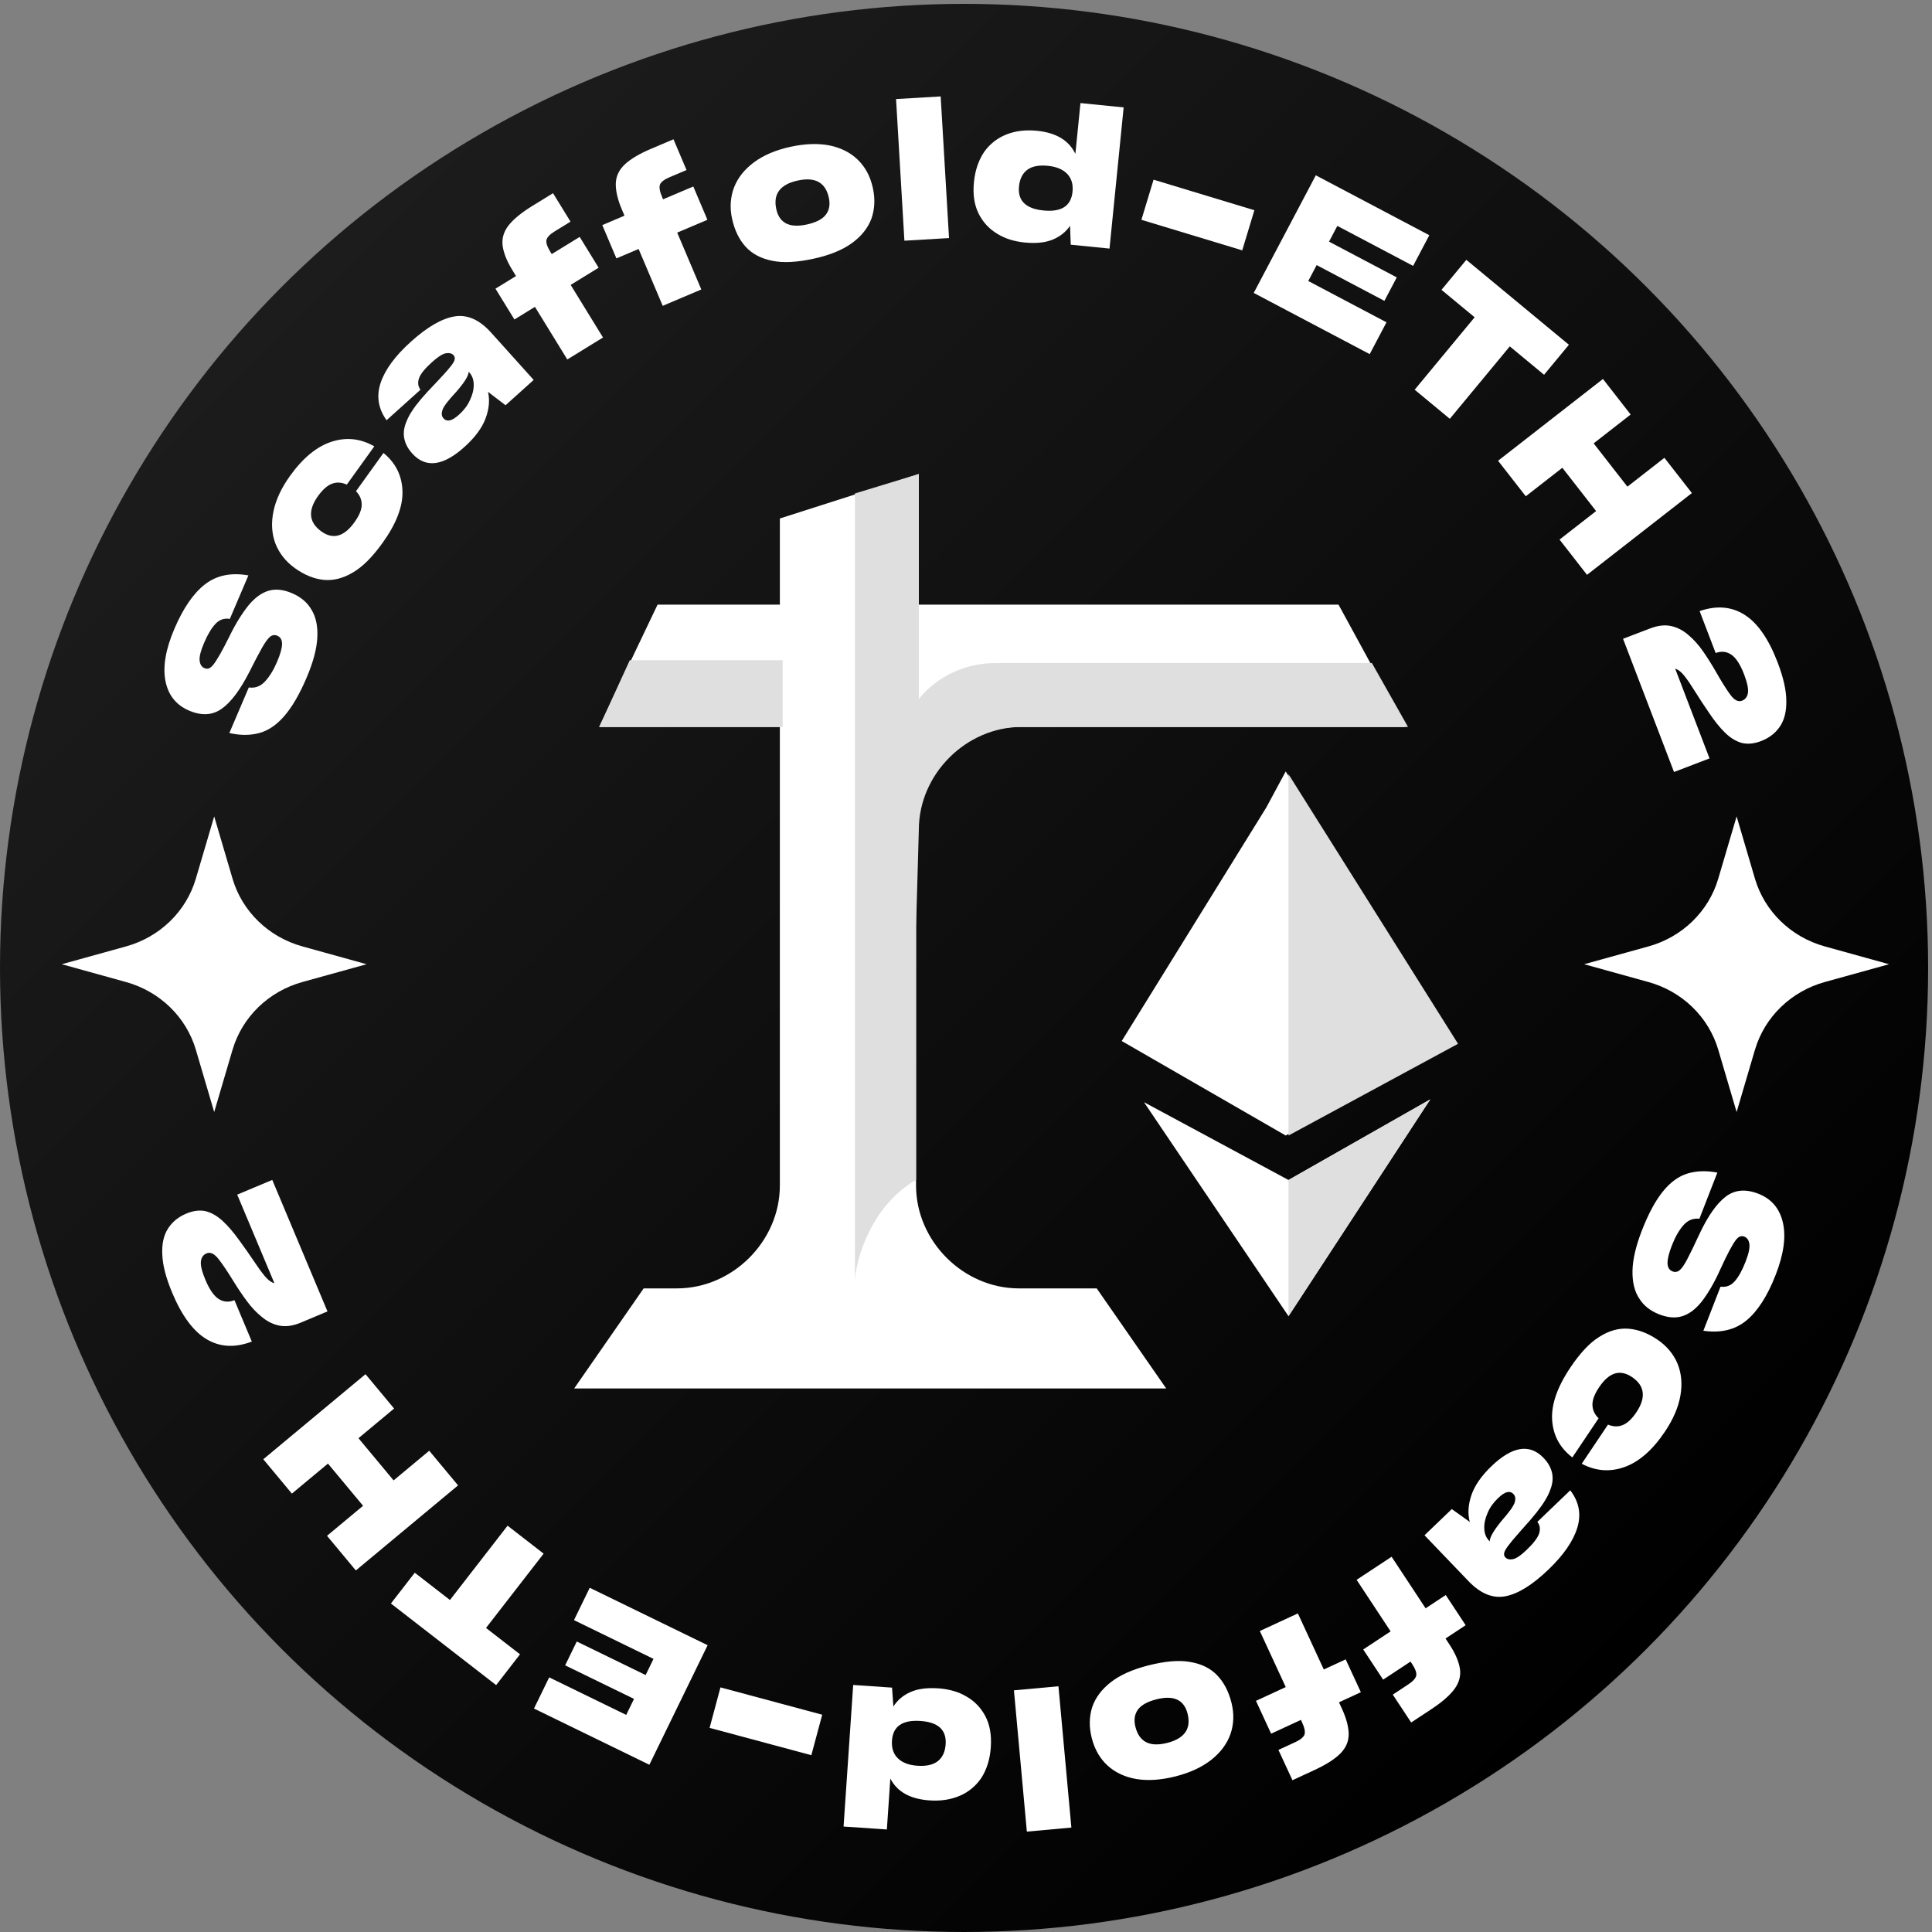 <?xml version="1.0" encoding="utf-8"?>
<!-- Generator: Adobe Illustrator 19.0.0, SVG Export Plug-In . SVG Version: 6.00 Build 0)  -->
<svg version="1.1" id="Layer_1" xmlns="http://www.w3.org/2000/svg" xmlns:xlink="http://www.w3.org/1999/xlink" x="0px" y="0px"
	 viewBox="0 0 500 500" style="enable-background:new 0 0 500 500;" xml:space="preserve">
<rect x="0" y="0" width="500" height="500" fill="#808080" stroke="none"/>
<style type="text/css">
	.st0{fill:url(#XMLID_83_);}
	.st1{fill:#FFFFFF;}
	.st2{fill:#DFDFDF;}
	.st3{fill:none;}
</style>
<linearGradient id="XMLID_83_" gradientUnits="userSpaceOnUse" x1="73.077" y1="74.077" x2="425.923" y2="426.923">
	<stop  offset="0" style="stop-color:#1C1C1C"/>
	<stop  offset="1" style="stop-color:#000000"/>
</linearGradient>
<circle id="XMLID_1_" class="st0" cx="249.5" cy="250.5" r="249.5"/>
<g id="XMLID_8_">
	<path id="XMLID_80_" class="st1" d="M327.708,208.992l5.035-9.351l5.754,9.351l37.404,60.422l-43.159,24.457l-42.439-24.457
		L327.708,208.992z"/>
</g>
<g id="XMLID_7_">
	<path id="XMLID_79_" class="st1" d="M333.463,305.381l-37.404-20.141l37.404,55.387l36.685-56.106L333.463,305.381z"/>
</g>
<g id="XMLID_6_">
	<path id="XMLID_78_" class="st2" d="M333.463,293.872v-86.318v-7.193l43.878,69.774L333.463,293.872z"/>
</g>
<g id="XMLID_5_">
	<path id="XMLID_77_" class="st2" d="M333.463,340.627v-35.246l36.685-20.86L333.463,340.627z"/>
</g>
<g id="XMLID_4_">
	<path id="XMLID_76_" class="st1" d="M201.828,134.184v10.79l0,0v11.509h-27.334l0,0h-4.316l-15.106,31.65h46.755v12.228l0,0
		v106.458c0,14.386-12.228,26.615-26.615,26.615h-8.632l-17.983,25.895h153.214l-17.983-25.895h-20.141
		c-14.386,0-26.615-12.228-26.615-26.615v-92.791c0.719-14.386,12.228-25.895,26.615-25.895h99.985l-17.263-31.65h-75.528l0,0
		h-33.088v-11.509l0,0v-22.299L201.828,134.184z"/>
</g>
<g id="XMLID_3_">
	<path id="XMLID_17_" class="st2" d="M221.25,127.71v204.285c0-5.754,4.316-20.141,15.825-26.615v-65.458l0.719-25.176
		c0-14.386,12.228-26.615,26.615-26.615h99.985l-9.351-16.544h-97.107c-13.667,0-20.141,9.351-20.141,9.351v-58.264L221.25,127.71z"
		/>
</g>
<g id="XMLID_2_">
	<path id="XMLID_9_" class="st2" d="M162.985,170.869l-7.912,17.263h47.475v-17.263H162.985z"/>
</g>
<g id="XMLID_10_">
	<path id="XMLID_18_" class="st1" d="M427.584,312.588c0.914-1.687,1.862-3.13,2.844-4.326c1.907-2.348,4.02-3.87,6.334-4.566
		c2.313-0.696,4.877-0.773,7.686-0.228l-4.646,11.943c-1.613-0.183-2.987,0.373-4.125,1.665c-1.139,1.291-2.131,3.025-2.977,5.203
		c-0.79,2.027-1.172,3.578-1.143,4.654c0.026,1.074,0.459,1.774,1.295,2.101c0.326,0.127,0.646,0.165,0.959,0.115
		c0.311-0.052,0.592-0.181,0.847-0.391c0.549-0.439,1.212-1.392,1.989-2.858c0.775-1.467,1.822-3.625,3.139-6.479
		c2.207-4.703,4.482-7.947,6.824-9.731c2.344-1.784,5.154-2.037,8.435-0.761c3.399,1.323,5.521,3.813,6.364,7.473
		c0.842,3.658,0.219,8.172-1.87,13.539c-2.124,5.457-4.651,9.393-7.582,11.807c-2.931,2.413-6.638,3.296-11.126,2.649l4.438-11.407
		c1.471,0.194,2.702-0.279,3.695-1.421c0.993-1.141,1.921-2.814,2.778-5.021c0.813-2.088,1.144-3.624,0.995-4.609
		c-0.149-0.984-0.581-1.616-1.297-1.895c-0.388-0.151-0.759-0.167-1.114-0.048s-0.744,0.457-1.168,1.014
		c-0.434,0.586-0.969,1.477-1.605,2.671s-1.415,2.798-2.334,4.809c-0.775,1.726-1.552,3.26-2.333,4.604
		c-0.78,1.345-1.562,2.534-2.342,3.57c-1.58,2.028-3.267,3.338-5.058,3.929c-1.793,0.59-3.822,0.444-6.088-0.438
		c-1.133-0.441-2.133-1.002-3.001-1.683c-0.869-0.682-1.599-1.498-2.19-2.45c-1.205-1.843-1.779-4.229-1.721-7.158
		c0.06-2.931,0.873-6.408,2.438-10.435C425.783,316.223,426.669,314.275,427.584,312.588z"/>
	<path id="XMLID_20_" class="st1" d="M401.693,367.488c-0.255-3.986,1.32-8.517,4.727-13.591c1.23-1.835,2.465-3.415,3.703-4.742
		c1.236-1.328,2.482-2.38,3.737-3.157c2.497-1.599,4.998-2.31,7.501-2.134s5.002,1.102,7.5,2.778
		c1.249,0.838,2.311,1.782,3.187,2.832c0.875,1.05,1.573,2.192,2.093,3.428c1.021,2.496,1.271,5.256,0.746,8.275
		c-0.523,3.021-1.854,6.126-3.994,9.314c-3.191,4.757-6.678,7.812-10.459,9.168c-3.781,1.354-7.475,1.072-11.08-0.847l6.793-10.124
		c1.356,0.563,2.633,0.602,3.828,0.112c1.195-0.49,2.363-1.585,3.504-3.284c1.284-1.913,1.834-3.637,1.646-5.167
		c-0.186-1.532-1.115-2.859-2.789-3.983c-1.542-1.033-3.02-1.331-4.432-0.892c-1.413,0.439-2.76,1.615-4.045,3.529
		c-1.194,1.78-1.773,3.317-1.736,4.614c0.035,1.296,0.566,2.441,1.593,3.439l-6.794,10.124
		C403.69,374.705,401.946,371.474,401.693,367.488z"/>
	<path id="XMLID_22_" class="st1" d="M380.377,393.872c-0.566-2.116-0.428-4.423,0.416-6.917c0.846-2.494,2.584-5.004,5.217-7.529
		c2.68-2.569,5.143-4.033,7.391-4.395c2.248-0.359,4.27,0.396,6.063,2.266l0.035,0.035c1.129,1.179,1.85,2.449,2.16,3.813
		s0.167,2.821-0.432,4.37c-0.168,0.472-0.364,0.938-0.59,1.396c-0.224,0.459-0.477,0.912-0.757,1.359
		c-0.541,0.917-1.287,1.976-2.239,3.178c-0.953,1.202-2.218,2.67-3.793,4.402c-0.742,0.845-1.385,1.583-1.93,2.217
		c-0.546,0.633-0.993,1.186-1.343,1.652c-0.743,0.936-1.172,1.646-1.284,2.13c-0.111,0.483-0.013,0.887,0.298,1.211
		c0.442,0.462,1.096,0.61,1.96,0.448c0.863-0.163,2.045-0.965,3.547-2.404c1.824-1.75,2.906-3.188,3.248-4.312
		c0.34-1.124,0.179-2.101-0.482-2.93l8.521-8.173c2.27,2.967,2.882,6.183,1.836,9.646c-1.045,3.463-3.544,7.089-7.492,10.876
		c-4.135,3.965-7.838,6.263-11.11,6.896c-3.272,0.633-6.459-0.667-9.56-3.9l-11.396-11.882l7.066-6.778L380.377,393.872z
		 M386.104,389.545c-0.466,0.646-0.844,1.328-1.13,2.047c-0.616,1.391-0.899,2.726-0.847,4.006c0.053,1.279,0.455,2.312,1.208,3.097
		l0.199,0.209c0.012-0.543,0.263-1.24,0.757-2.089c0.493-0.852,1.217-1.865,2.168-3.045c1.159-1.334,2.007-2.38,2.545-3.138
		c0.535-0.759,0.877-1.385,1.023-1.88c0.122-0.428,0.158-0.816,0.109-1.169c-0.049-0.352-0.207-0.666-0.473-0.944l-0.033-0.034
		c-0.421-0.438-0.949-0.585-1.586-0.44c-0.637,0.146-1.418,0.661-2.342,1.547C387.104,388.287,386.57,388.898,386.104,389.545z"/>
	<path id="XMLID_25_" class="st1" d="M359.891,422.2l-8.8-13.343l9.056-5.973l8.801,13.344l5.209-3.436l5.152,7.813l-5.208,3.436
		l0.951,1.442c0.811,1.229,1.442,2.374,1.894,3.438c0.452,1.063,0.746,2.047,0.883,2.954c0.267,1.855-0.207,3.606-1.423,5.252
		c-1.216,1.644-3.211,3.383-5.991,5.216l-5.208,3.435l-4.757-7.212l3.967-2.618c1.257-0.826,1.956-1.596,2.102-2.305
		c0.146-0.71-0.23-1.745-1.129-3.107l-0.345-0.521l-7.091,4.677l-5.154-7.813L359.891,422.2z"/>
	<path id="XMLID_27_" class="st1" d="M332.75,436.614l-6.708-14.51l9.847-4.552l6.707,14.508l5.664-2.617l3.928,8.496l-5.664,2.618
		l0.726,1.568c0.617,1.335,1.071,2.563,1.358,3.683c0.287,1.117,0.432,2.135,0.432,3.052c-0.013,1.874-0.745,3.535-2.191,4.979
		c-1.448,1.444-3.682,2.865-6.703,4.262l-5.664,2.618l-3.625-7.843l4.313-1.993c1.367-0.632,2.174-1.287,2.424-1.967
		c0.249-0.679,0.031-1.761-0.653-3.24l-0.262-0.567l-7.712,3.565l-3.927-8.496L332.75,436.614z"/>
	<path id="XMLID_29_" class="st1" d="M303.056,429.96c1.808-0.163,3.438-0.115,4.89,0.143c2.928,0.476,5.265,1.615,7.012,3.416
		c1.745,1.801,2.989,4.159,3.73,7.074c0.371,1.458,0.533,2.869,0.483,4.236c-0.048,1.366-0.291,2.682-0.729,3.948
		c-0.905,2.542-2.56,4.764-4.966,6.663c-2.406,1.9-5.469,3.324-9.191,4.271c-1.891,0.481-3.681,0.779-5.368,0.896
		c-1.688,0.114-3.289,0.051-4.804-0.19c-3.006-0.523-5.497-1.689-7.477-3.496c-1.979-1.809-3.344-4.186-4.093-7.13
		c-0.363-1.428-0.532-2.806-0.507-4.133c0.027-1.327,0.229-2.601,0.613-3.82c0.828-2.457,2.434-4.615,4.815-6.475
		c2.384-1.861,5.606-3.31,9.669-4.343C299.273,430.476,301.248,430.122,303.056,429.96z M294.457,442.499
		c-0.848,1.206-1.053,2.678-0.609,4.414c0.497,1.954,1.428,3.277,2.793,3.97c1.365,0.693,3.18,0.752,5.443,0.175
		c2.232-0.567,3.791-1.483,4.675-2.749c0.884-1.264,1.076-2.873,0.579-4.828c-0.457-1.798-1.359-3.005-2.705-3.62
		c-1.346-0.616-3.134-0.639-5.367-0.071C296.909,440.39,295.307,441.293,294.457,442.499z"/>
	<path id="XMLID_32_" class="st1" d="M273.927,436.403l3.343,36.567l-11.521,1.053l-3.342-36.568L273.927,436.403z"/>
	<path id="XMLID_34_" class="st1" d="M231.204,441.635c1.041-1.63,2.504-2.869,4.39-3.72c1.885-0.848,4.297-1.174,7.235-0.974
		c1.34,0.09,2.617,0.306,3.828,0.645c1.213,0.338,2.342,0.816,3.392,1.433c2.131,1.205,3.78,2.904,4.946,5.101
		c1.166,2.195,1.641,4.874,1.426,8.035c-0.106,1.563-0.364,3.005-0.775,4.325c-0.41,1.319-0.956,2.516-1.639,3.593
		c-1.427,2.116-3.297,3.673-5.61,4.671c-2.313,0.996-4.922,1.396-7.827,1.199c-2.491-0.17-4.577-0.721-6.263-1.652
		c-1.685-0.934-2.981-2.264-3.89-3.994l-0.895,13.17l-11.206-0.762l2.49-36.636l10.057,0.685L231.204,441.635z M232.875,446.416
		c-1.229,0.846-1.905,2.195-2.032,4.047c-0.132,1.947,0.382,3.481,1.54,4.603c1.159,1.121,2.839,1.757,5.042,1.906
		c2.332,0.159,4.099-0.242,5.302-1.203c1.205-0.96,1.873-2.415,2.005-4.361c0.125-1.853-0.355-3.279-1.441-4.284
		c-1.086-1.004-2.779-1.583-5.078-1.739C235.883,445.225,234.104,445.568,232.875,446.416z"/>
	<path id="XMLID_37_" class="st1" d="M186.457,436.695l26.331,7.072l-2.813,10.476l-26.331-7.071L186.457,436.695z"/>
	<path id="XMLID_39_" class="st1" d="M152.624,410.916l30.508,14.864l-15.075,30.938l-29.86-14.548l3.931-8.068l19.936,9.713
		l2.019-4.143l-17.821-8.683l3.006-6.171l17.822,8.683l2.039-4.185l-20.583-10.029L152.624,410.916z"/>
	<path id="XMLID_41_" class="st1" d="M116.448,414.08l14.912-19.232l9.332,7.235l-14.912,19.232l8.8,6.822l-6.177,7.968
		l-27.236-21.118l6.176-7.967L116.448,414.08z"/>
	<path id="XMLID_43_" class="st1" d="M92.771,372.205l9.09,10.922l9.223-7.678l7.462,8.965l-26.452,22.018l-7.462-8.966l9.333-7.769
		l-9.089-10.92l-9.334,7.769l-7.4-8.891l26.452-22.018l7.401,8.892L92.771,372.205z"/>
	<path id="XMLID_45_" class="st1" d="M84.751,339.393l-6.904,2.899c-2.006,0.841-3.831,1.104-5.474,0.788
		c-1.643-0.316-3.156-1.053-4.544-2.205c-1.403-1.112-2.708-2.482-3.912-4.11c-1.204-1.629-2.35-3.325-3.438-5.09
		c-1.552-2.542-2.868-4.497-3.946-5.866c-1.078-1.369-2.104-1.85-3.078-1.441c-0.855,0.359-1.343,1.059-1.462,2.098
		c-0.118,1.039,0.267,2.621,1.159,4.745c1.053,2.508,2.199,4.162,3.436,4.961c1.239,0.799,2.601,0.904,4.088,0.313l4.496,10.711
		c-4.34,1.648-8.231,1.451-11.675-0.591c-3.443-2.043-6.415-6.043-8.917-12.004c-0.806-1.919-1.423-3.698-1.852-5.34
		c-0.429-1.642-0.67-3.146-0.723-4.512c-0.147-2.75,0.332-4.998,1.437-6.746c1.106-1.748,2.691-3.056,4.756-3.923
		c0.885-0.372,1.747-0.611,2.586-0.722c0.839-0.108,1.641-0.081,2.404,0.085c1.51,0.372,2.968,1.2,4.375,2.483
		c1.406,1.284,2.864,2.979,4.374,5.088c0.724,0.98,1.394,1.913,2.009,2.801c0.616,0.887,1.197,1.735,1.746,2.546
		c1.044,1.575,1.987,2.871,2.83,3.889c0.844,1.017,1.674,1.631,2.492,1.843l-9.625-22.926l9.073-3.809L84.751,339.393z"/>
	<path id="XMLID_47_" class="st1" d="M76.507,181.129c-0.968,1.658-1.962,3.069-2.981,4.234c-1.983,2.285-4.143,3.738-6.478,4.359
		c-2.335,0.622-4.899,0.616-7.69-0.019l5.029-11.788c1.606,0.233,2.998-0.277,4.176-1.532c1.179-1.254,2.226-2.955,3.144-5.104
		c0.853-2.002,1.283-3.54,1.29-4.616c0.007-1.075-0.402-1.789-1.227-2.141c-0.323-0.138-0.642-0.188-0.955-0.146
		s-0.599,0.162-0.86,0.363c-0.562,0.422-1.255,1.352-2.079,2.793c-0.823,1.44-1.938,3.565-3.346,6.374
		c-2.357,4.63-4.736,7.8-7.134,9.507c-2.399,1.709-5.217,1.871-8.455,0.49c-3.356-1.432-5.396-3.989-6.121-7.674
		c-0.725-3.683,0.043-8.174,2.303-13.472c2.298-5.387,4.951-9.238,7.957-11.558c3.007-2.317,6.742-3.081,11.206-2.29l-4.802,11.259
		c-1.463-0.241-2.709,0.192-3.739,1.301c-1.029,1.109-2.009,2.753-2.938,4.931c-0.878,2.061-1.259,3.585-1.143,4.574
		c0.118,0.989,0.529,1.635,1.235,1.937c0.383,0.163,0.753,0.19,1.113,0.083c0.359-0.107,0.759-0.433,1.199-0.976
		c0.453-0.572,1.017-1.445,1.691-2.618c0.675-1.174,1.504-2.751,2.488-4.731c0.829-1.699,1.655-3.208,2.479-4.526
		c0.823-1.318,1.642-2.483,2.456-3.492c1.644-1.978,3.37-3.233,5.181-3.766s3.834-0.321,6.07,0.633
		c1.119,0.478,2.101,1.07,2.946,1.778c0.846,0.709,1.55,1.549,2.109,2.518c1.146,1.881,1.643,4.285,1.49,7.212
		s-1.077,6.377-2.771,10.351C78.423,177.555,77.474,179.473,76.507,181.129z"/>
	<path id="XMLID_49_" class="st1" d="M104.158,127.083c0.126,3.992-1.596,8.47-5.163,13.433c-1.289,1.792-2.573,3.333-3.853,4.619
		c-1.28,1.288-2.559,2.299-3.837,3.035c-2.549,1.518-5.071,2.148-7.566,1.892c-2.495-0.257-4.964-1.263-7.406-3.019
		c-1.221-0.878-2.252-1.855-3.094-2.934c-0.841-1.077-1.501-2.241-1.981-3.493c-0.941-2.528-1.102-5.294-0.48-8.297
		c0.621-3.001,2.052-6.062,4.293-9.18c3.343-4.65,6.926-7.592,10.748-8.825c3.822-1.232,7.505-0.832,11.047,1.202l-7.116,9.899
		c-1.337-0.606-2.612-0.685-3.822-0.234c-1.21,0.45-2.413,1.507-3.608,3.17c-1.345,1.87-1.949,3.574-1.812,5.111
		c0.137,1.537,1.023,2.894,2.66,4.07c1.507,1.083,2.974,1.428,4.4,1.033c1.426-0.393,2.811-1.525,4.156-3.396
		c1.251-1.741,1.88-3.26,1.886-4.557c0.006-1.296-0.488-2.459-1.482-3.489l7.116-9.899
		C102.394,119.805,104.033,123.09,104.158,127.083z"/>
	<path id="XMLID_51_" class="st1" d="M126.293,101.406c0.499,2.134,0.287,4.435-0.636,6.899c-0.924,2.467-2.741,4.92-5.453,7.36
		c-2.76,2.482-5.268,3.868-7.526,4.156c-2.259,0.289-4.255-0.53-5.988-2.457l-0.033-0.036c-1.091-1.213-1.771-2.507-2.038-3.88
		c-0.267-1.374-0.078-2.824,0.57-4.354c0.184-0.466,0.395-0.925,0.634-1.377c0.239-0.451,0.506-0.896,0.801-1.334
		c0.568-0.898,1.349-1.934,2.339-3.105c0.991-1.171,2.301-2.598,3.931-4.279c0.769-0.82,1.435-1.538,2-2.154
		c0.565-0.615,1.03-1.152,1.393-1.609c0.774-0.91,1.224-1.605,1.352-2.087c0.127-0.479,0.042-0.887-0.259-1.221
		c-0.428-0.475-1.076-0.646-1.944-0.51s-2.075,0.899-3.622,2.29c-1.879,1.691-3.007,3.093-3.383,4.206
		c-0.376,1.113-0.247,2.094,0.388,2.943l-8.778,7.897c-2.173-3.037-2.682-6.271-1.527-9.699c1.155-3.428,3.768-6.973,7.835-10.633
		c4.259-3.831,8.033-6.01,11.324-6.539c3.291-0.529,6.435,0.872,9.43,4.202l11.012,12.239l-7.28,6.55L126.293,101.406z
		 M120.432,105.549c0.486-0.632,0.885-1.302,1.194-2.011c0.661-1.37,0.986-2.695,0.974-3.977c-0.012-1.28-0.381-2.325-1.108-3.134
		l-0.192-0.215c-0.029,0.543-0.303,1.231-0.823,2.063c-0.52,0.835-1.274,1.825-2.264,2.975c-1.201,1.296-2.082,2.314-2.643,3.055
		c-0.56,0.741-0.921,1.356-1.083,1.846c-0.135,0.424-0.185,0.813-0.146,1.165c0.038,0.354,0.186,0.673,0.442,0.958l0.033,0.036
		c0.407,0.452,0.93,0.615,1.572,0.491c0.64-0.125,1.437-0.615,2.388-1.472C119.393,106.774,119.945,106.18,120.432,105.549z"/>
	<path id="XMLID_54_" class="st1" d="M147.687,73.731l8.371,13.617l-9.242,5.681l-8.371-13.616l-5.316,3.267l-4.901-7.973
		l5.315-3.269l-0.905-1.472c-0.77-1.254-1.365-2.419-1.782-3.496c-0.418-1.076-0.681-2.069-0.79-2.98
		c-0.208-1.863,0.323-3.598,1.59-5.203c1.267-1.604,3.317-3.278,6.153-5.022l5.316-3.268l4.524,7.36l-4.048,2.488
		c-1.282,0.788-2.006,1.535-2.174,2.238c-0.168,0.704,0.175,1.751,1.03,3.142l0.327,0.531l7.238-4.448l4.901,7.974L147.687,73.731z"
		/>
	<path id="XMLID_56_" class="st1" d="M175.258,60.198l6.241,14.715l-9.987,4.236l-6.241-14.715l-5.745,2.436l-3.655-8.616
		l5.745-2.437l-0.675-1.591c-0.575-1.355-0.989-2.596-1.24-3.724c-0.252-1.127-0.364-2.147-0.335-3.064
		c0.074-1.873,0.857-3.509,2.35-4.907c1.493-1.397,3.771-2.746,6.835-4.046l5.745-2.437l3.374,7.954l-4.375,1.855
		c-1.385,0.588-2.213,1.218-2.484,1.888c-0.272,0.672-0.089,1.759,0.548,3.261l0.244,0.574l7.822-3.316l3.654,8.617L175.258,60.198z
		"/>
	<path id="XMLID_58_" class="st1" d="M204.75,67.791c-1.813,0.104-3.439,0.005-4.883-0.3c-2.911-0.57-5.209-1.784-6.897-3.642
		c-1.687-1.855-2.854-4.253-3.501-7.19c-0.323-1.469-0.439-2.885-0.346-4.249c0.093-1.363,0.377-2.672,0.855-3.924
		c0.986-2.512,2.712-4.678,5.179-6.499c2.465-1.821,5.573-3.146,9.323-3.972c1.906-0.42,3.705-0.66,5.396-0.722
		c1.69-0.062,3.288,0.054,4.794,0.344c2.987,0.62,5.44,1.865,7.361,3.736c1.919,1.87,3.206,4.29,3.86,7.259
		c0.317,1.438,0.441,2.819,0.374,4.145c-0.069,1.326-0.313,2.593-0.736,3.8c-0.907,2.429-2.581,4.533-5.022,6.316
		c-2.442,1.783-5.709,3.126-9.803,4.028C208.546,67.397,206.562,67.686,204.75,67.791z M213.747,55.535
		c0.888-1.178,1.139-2.642,0.753-4.393c-0.434-1.969-1.322-3.321-2.664-4.058c-1.342-0.736-3.154-0.854-5.435-0.351
		c-2.25,0.496-3.837,1.362-4.761,2.598c-0.924,1.235-1.168,2.838-0.734,4.807c0.399,1.813,1.261,3.048,2.586,3.706
		c1.324,0.659,3.112,0.74,5.362,0.244C211.229,57.565,212.86,56.713,213.747,55.535z"/>
	<path id="XMLID_61_" class="st1" d="M234.058,62.293l-2.16-36.656l11.548-0.681l2.16,36.656L234.058,62.293z"/>
	<path id="XMLID_63_" class="st1" d="M276.926,58.439c-1.093,1.595-2.595,2.786-4.506,3.576c-1.913,0.789-4.334,1.037-7.263,0.743
		c-1.337-0.134-2.606-0.39-3.807-0.767c-1.201-0.377-2.315-0.891-3.343-1.541c-2.092-1.271-3.686-3.022-4.78-5.255
		s-1.485-4.925-1.169-8.076c0.156-1.561,0.461-2.993,0.912-4.299c0.453-1.306,1.038-2.484,1.754-3.539
		c1.493-2.068,3.412-3.565,5.756-4.488s4.965-1.239,7.863-0.949c2.482,0.249,4.551,0.866,6.205,1.853
		c1.654,0.985,2.907,2.357,3.761,4.115l1.315-13.135l11.176,1.119l-3.659,36.537l-10.029-1.005L276.926,58.439z M275.408,53.607
		c1.254-0.807,1.975-2.133,2.16-3.98c0.193-1.942-0.271-3.492-1.393-4.649c-1.122-1.158-2.781-1.847-4.979-2.066
		c-2.324-0.233-4.104,0.111-5.338,1.032c-1.234,0.923-1.947,2.354-2.142,4.296c-0.186,1.847,0.249,3.29,1.303,4.327
		c1.054,1.039,2.727,1.673,5.019,1.902C272.363,54.701,274.152,54.415,275.408,53.607z"/>
	<path id="XMLID_66_" class="st1" d="M321.488,64.789l-26.093-7.904l3.146-10.382l26.092,7.904L321.488,64.789z"/>
	<path id="XMLID_68_" class="st1" d="M354.479,91.648l-30.013-15.839l16.063-30.438l29.376,15.504l-4.188,7.938l-19.613-10.351
		l-2.15,4.074l17.531,9.253l-3.203,6.071l-17.532-9.254l-2.173,4.118l20.248,10.687L354.479,91.648z"/>
	<path id="XMLID_70_" class="st1" d="M390.731,89.643l-15.52,18.744l-9.096-7.53l15.521-18.745l-8.578-7.102l6.429-7.764
		l26.546,21.979l-6.43,7.765L390.731,89.643z"/>
	<path id="XMLID_72_" class="st1" d="M413.07,132.264l-8.736-11.205l-9.463,7.379l-7.172-9.198l27.141-21.162l7.172,9.198
		l-9.576,7.467l8.736,11.205l9.576-7.467l7.113,9.123l-27.142,21.161l-7.112-9.123L413.07,132.264z"/>
	<path id="XMLID_74_" class="st1" d="M420.044,165.319l6.993-2.676c2.032-0.778,3.865-0.982,5.496-0.612
		c1.632,0.368,3.122,1.152,4.471,2.349c1.367,1.156,2.627,2.567,3.779,4.234c1.15,1.666,2.242,3.398,3.273,5.197
		c1.469,2.589,2.722,4.586,3.755,5.989s2.044,1.916,3.03,1.538c0.867-0.331,1.377-1.014,1.529-2.049
		c0.152-1.034-0.184-2.628-1.007-4.78c-0.972-2.54-2.064-4.229-3.274-5.068c-1.213-0.838-2.571-0.986-4.077-0.444l-4.151-10.85
		c4.391-1.509,8.274-1.187,11.65,0.966c3.375,2.151,6.219,6.246,8.527,12.282c0.744,1.943,1.305,3.742,1.681,5.396
		c0.376,1.655,0.568,3.166,0.579,4.533c0.057,2.753-0.494,4.984-1.653,6.696c-1.163,1.712-2.788,2.969-4.88,3.769
		c-0.896,0.343-1.767,0.556-2.608,0.639c-0.842,0.081-1.642,0.028-2.399-0.161c-1.498-0.421-2.93-1.296-4.293-2.624
		c-1.365-1.327-2.768-3.069-4.209-5.225c-0.692-1.003-1.332-1.957-1.918-2.863c-0.588-0.906-1.141-1.773-1.664-2.602
		c-0.992-1.607-1.893-2.934-2.703-3.977c-0.811-1.044-1.621-1.685-2.432-1.922l8.886,23.222l-9.191,3.517L420.044,165.319z"/>
</g>
<g id="XMLID_11_">
</g>
<g id="XMLID_13_">
</g>
<g id="XMLID_12_">
	<path id="XMLID_16_" class="st1" d="M60.184,271.664l-4.751,16.128l-4.751-16.128c-1.228-4.166-3.53-7.96-6.69-11.024
		s-7.072-5.296-11.368-6.487l-16.638-4.613l16.632-4.607c4.296-1.191,8.209-3.423,11.368-6.487c3.16-3.064,5.462-6.858,6.69-11.024
		l4.757-16.134l4.751,16.128c1.228,4.166,3.53,7.96,6.69,11.024c3.16,3.064,7.072,5.296,11.368,6.487l16.638,4.613l-16.632,4.607
		c-4.296,1.191-8.209,3.423-11.368,6.487c-3.16,3.064-5.462,6.858-6.69,11.024L60.184,271.664z"/>
</g>
<g id="XMLID_15_">
	<path id="XMLID_14_" class="st1" d="M454.184,271.664l-4.751,16.128l-4.751-16.128c-1.228-4.166-3.53-7.96-6.69-11.024
		s-7.072-5.296-11.368-6.487l-16.638-4.613l16.632-4.607c4.296-1.191,8.209-3.423,11.368-6.487s5.462-6.858,6.69-11.024
		l4.757-16.134l4.751,16.128c1.228,4.166,3.53,7.96,6.69,11.024s7.072,5.296,11.368,6.487l16.638,4.613l-16.632,4.607
		c-4.296,1.191-8.209,3.423-11.368,6.487c-3.16,3.064-5.462,6.858-6.69,11.024L454.184,271.664z"/>
</g>
<line id="XMLID_81_" class="st3" x1="490.333" y1="176.667" x2="459" y2="176.667"/>
</svg>
